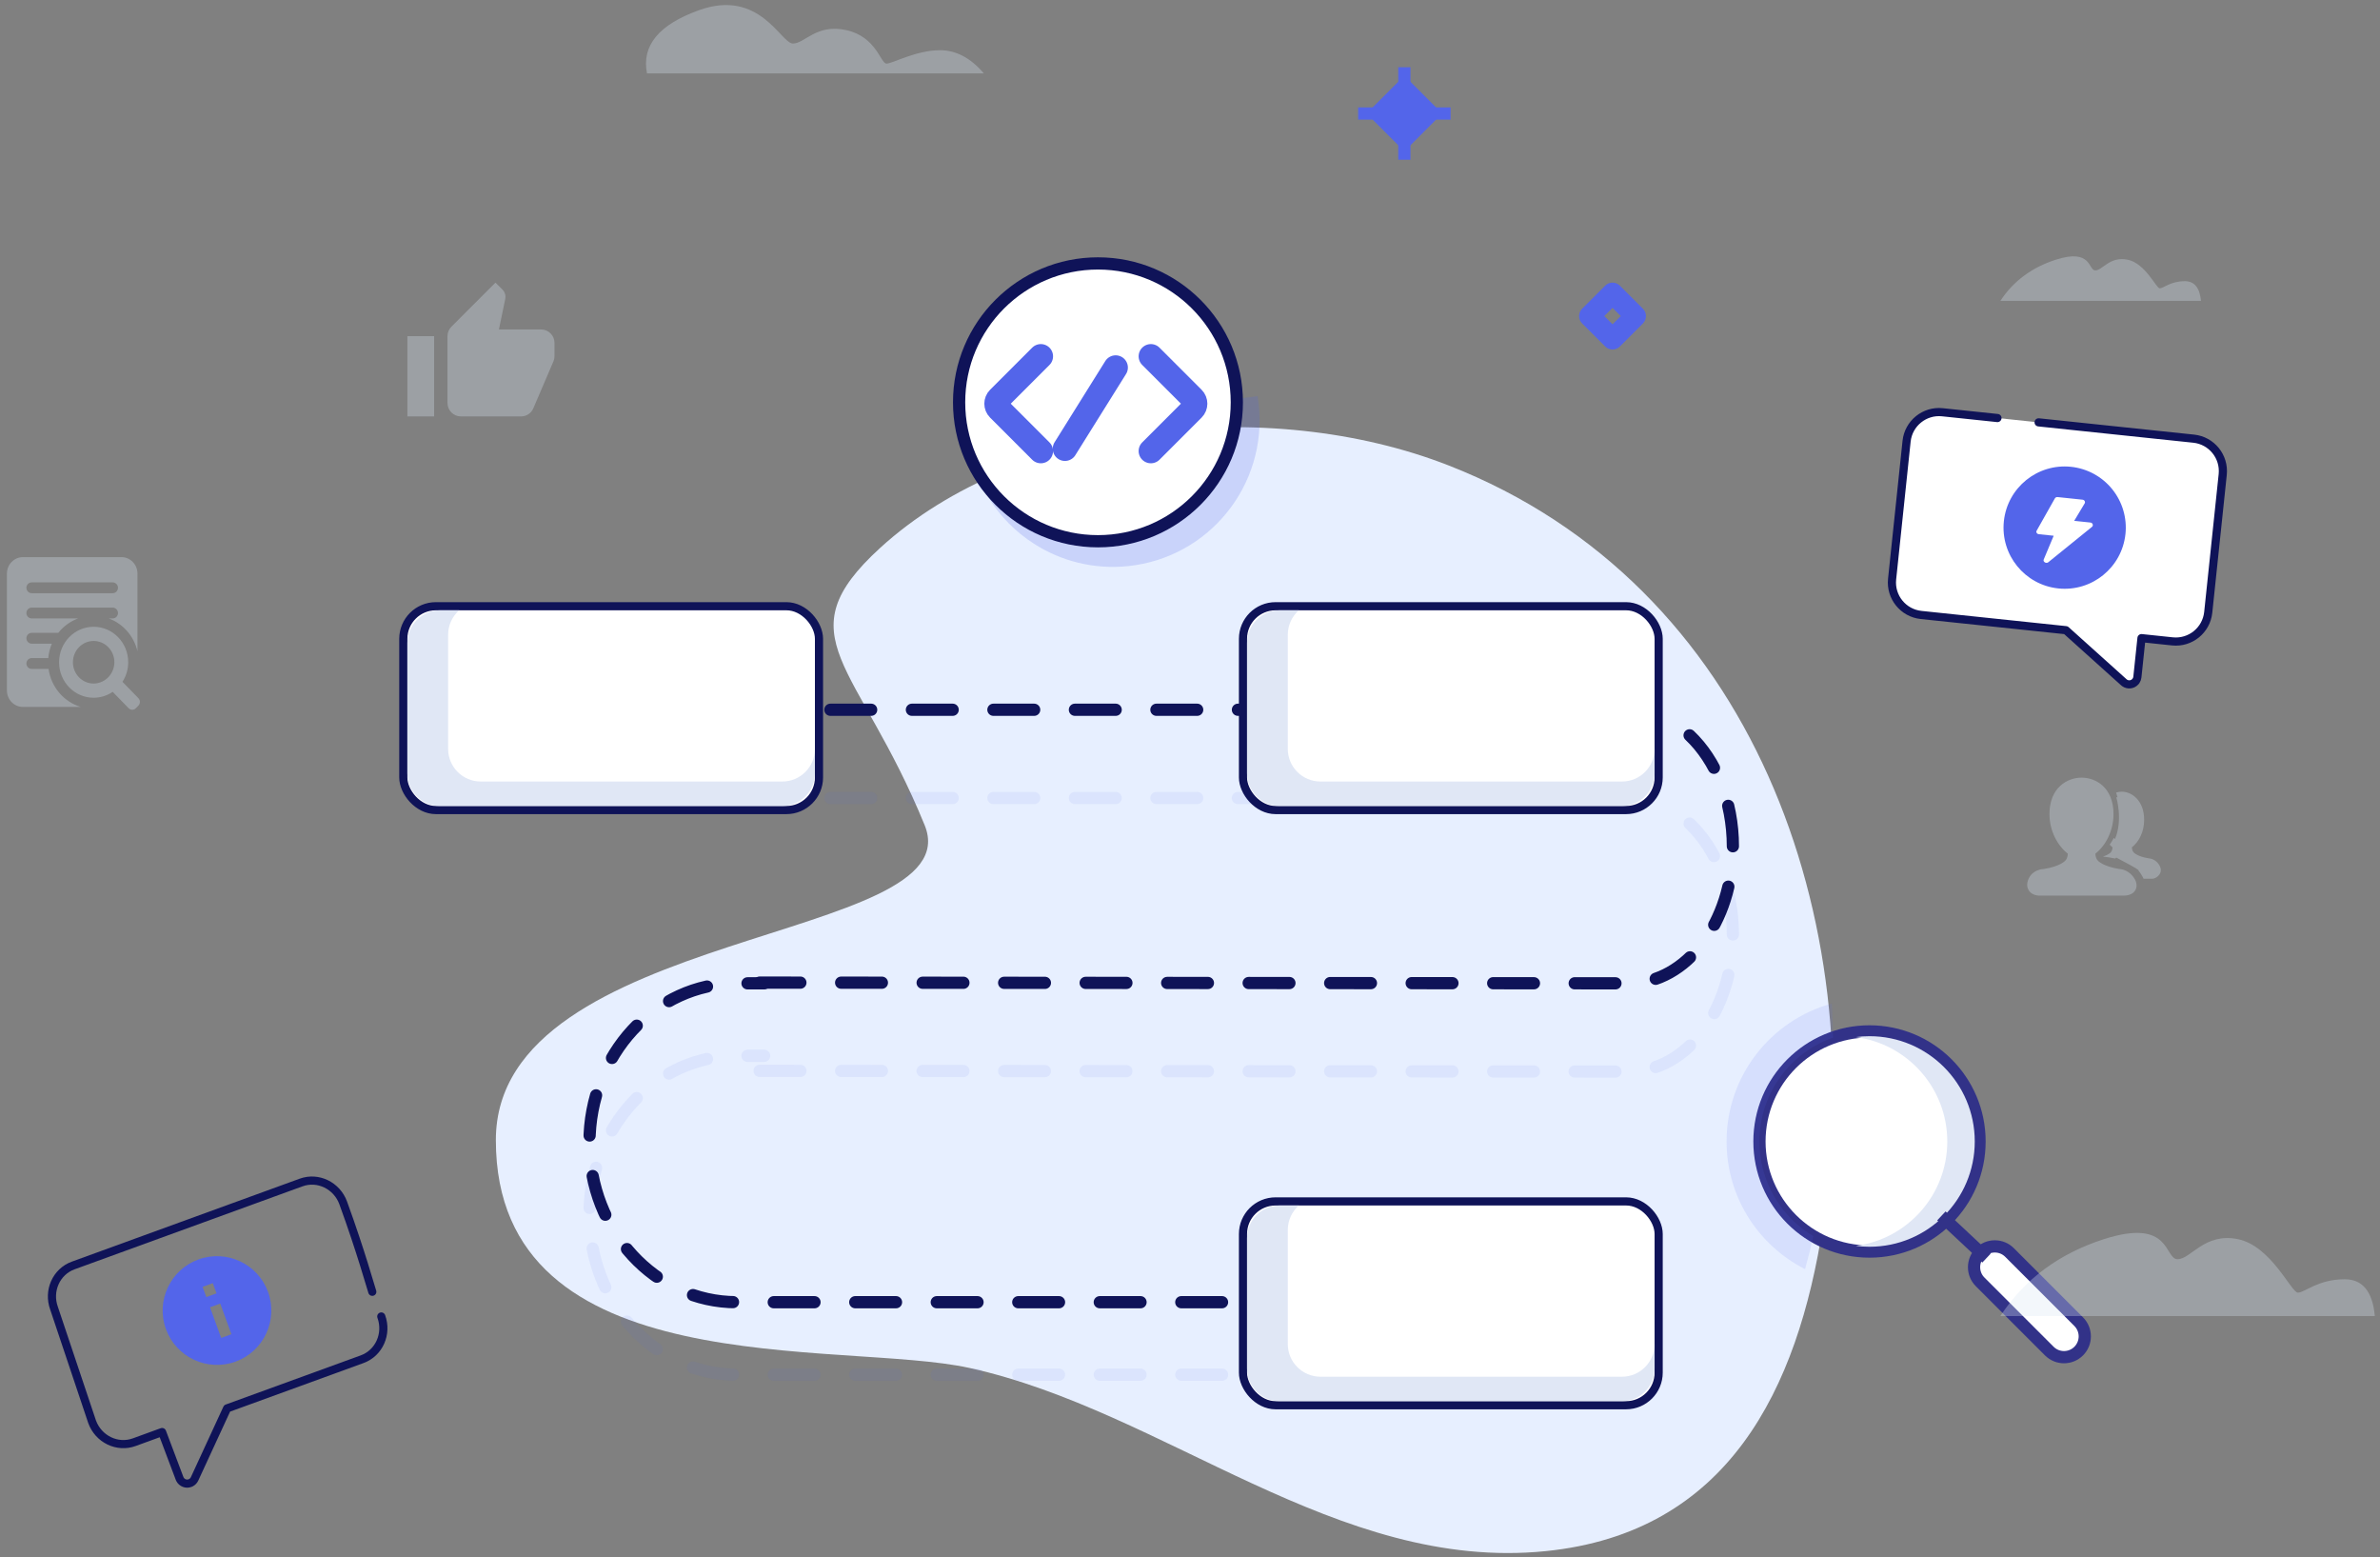 <?xml version="1.0" encoding="UTF-8"?>
<svg width="292px" height="191px" viewBox="0 0 292 191" version="1.1" xmlns="http://www.w3.org/2000/svg" xmlns:xlink="http://www.w3.org/1999/xlink">
    <rect x="0" y="0" width="292" height="191" fill="#808080" stroke="none"/>
    <title>路线图</title>
    <g id="缺省" stroke="none" stroke-width="1" fill="none" fill-rule="evenodd">
        <g id="流水线任务详情空" transform="translate(-1097, -97)">
            <g id="路线图" transform="translate(1097.85, 97.62)">
                <path d="M176.898,56.474 C154.755,47.81 124.091,51.102 107.145,66.572 C95.18,77.495 104.441,80.608 112.598,100.596 C118.502,115.062 59.986,113.071 59.986,139.21 C59.986,169.43 102.367,163.702 118.095,167.161 C142.141,172.45 163.119,192.234 188.811,189.626 C211.178,187.355 219.705,169.804 222.815,149.683 C228.61,112.196 214.378,71.139 176.898,56.474 Z" id="路径" fill="#E7EFFF" fill-rule="nonzero"></path>
                <g id="编组-20" transform="translate(233.485, 144.68) scale(-1, 1) translate(-233.485, -144.68) translate(210.983, 122.466)">
                    <circle id="椭圆形" stroke="#323288" stroke-width="1.5" fill="#FFFFFF" cx="27.47" cy="16.918" r="13.501"></circle>
                    <path d="M32.098,-0 C39.537,2.03 45.005,8.835 45.005,16.918 C45.005,23.758 41.089,29.683 35.377,32.574 C35.003,31.248 34.665,29.899 34.358,28.531 C38.318,26.177 40.971,21.857 40.971,16.918 C40.971,11.029 37.2,6.02 31.941,4.175 C31.961,3.005 32.001,1.836 32.061,0.668 Z" id="形状结合" fill-opacity="0.12" fill="#5365EA"></path>
                    <path d="M27.469,4.005 C28.04,4.005 28.603,4.042 29.155,4.114 C22.82,4.94 17.927,10.358 17.927,16.918 C17.927,23.478 22.82,28.896 29.155,29.722 C28.603,29.793 28.04,29.83 27.469,29.83 C20.338,29.83 14.556,24.049 14.556,16.918 C14.556,9.786 20.338,4.005 27.469,4.005 Z" id="路径" fill="#E0E7F5"></path>
                    <path d="M7.849,28.029 C9.258,28.029 10.399,29.171 10.399,30.579 L10.399,42.58 C10.399,43.988 9.258,45.13 7.849,45.13 C6.441,45.13 5.299,43.988 5.299,42.58 L5.299,30.579 C5.299,29.171 6.441,28.029 7.849,28.029 Z" id="矩形" stroke="#323288" stroke-width="1.5" fill="#FFFFFF" transform="translate(7.849, 36.58) rotate(45) translate(-7.849, -36.58) "></path>
                    <line x1="15.984" y1="25.597" x2="15.781" y2="31.67" id="直线-7" stroke="#323288" stroke-width="1.5" stroke-linecap="square" transform="translate(15.882, 28.633) rotate(-135) translate(-15.882, -28.633) "></line>
                </g>
                <g id="路线" transform="translate(71.471, 86.433)" stroke-dasharray="5" stroke-linecap="round" stroke-linejoin="round" stroke-width="1.5">
                    <path d="M29.56,10.824 L39.414,10.824 L104.631,10.824 M134.974,13.959 C138.191,17.003 140.286,21.979 140.286,27.6 C140.286,36.865 134.593,44.376 127.57,44.376 L17.451,44.285" id="形状" stroke="#5365EA" opacity="0.08"></path>
                    <path d="M77.61,81.553 L77.61,81.553 L18.049,81.553 C8.081,81.553 0,72.798 0,61.997 C0,51.197 8.081,42.442 18.049,42.442 L21.433,42.442 L21.433,42.442" id="路径" stroke="#5365EA" opacity="0.08"></path>
                    <path d="M29.56,4.92939023e-14 L39.414,1.03428377e-12 L104.631,1.03428377e-12 M134.974,3.135 C138.191,6.179 140.286,11.155 140.286,16.776 C140.286,26.042 134.593,33.553 127.57,33.553 L17.451,33.462" id="形状" stroke="#0F1358"></path>
                    <path d="M77.61,72.664 L77.61,72.664 L18.049,72.664 C8.081,72.664 0,63.909 0,53.108 C0,42.308 8.081,33.553 18.049,33.553 L21.433,33.553 L21.433,33.553" id="路径" stroke="#0F1358"></path>
                </g>
                <path d="M244.573,160.795 L290.515,160.795 C290.241,157.787 289.011,156.283 286.823,156.283 C283.541,156.283 281.901,157.924 281.08,157.924 C280.26,157.924 277.799,152.181 273.697,151.361 C269.595,150.54 267.954,153.822 266.313,153.822 C264.672,153.822 265.557,148.709 257.289,151.361 C251.777,153.129 247.538,156.274 244.573,160.795 Z" id="直线-9" fill-opacity="0.32" fill="#D9E6F2"></path>
                <g id="审核-(2)" transform="translate(0, 67.714)" fill="#D9E6F2" fill-rule="nonzero" opacity="0.32">
                    <path d="M16.134,17.3 L14.174,15.291 C14.636,14.576 14.881,13.744 14.88,12.893 C14.88,10.489 12.982,8.541 10.639,8.541 C8.298,8.541 6.399,10.489 6.399,12.893 C6.399,15.297 8.298,17.246 10.639,17.246 C11.473,17.245 12.288,16.993 12.976,16.522 L14.934,18.532 C15.05,18.652 15.21,18.719 15.376,18.719 C15.543,18.719 15.703,18.652 15.819,18.532 L16.133,18.21 C16.377,17.956 16.377,17.555 16.133,17.301 L16.134,17.3 Z M12.93,14.012 C12.683,14.547 12.26,14.982 11.731,15.243 C11.392,15.412 11.019,15.502 10.64,15.504 C9.235,15.504 8.097,14.335 8.097,12.893 C8.097,11.45 9.235,10.281 10.64,10.281 C12.045,10.281 13.184,11.45 13.184,12.893 C13.184,13.295 13.088,13.672 12.93,14.012 L12.93,14.012 Z M5.109,13.708 L3.034,13.708 C2.679,13.708 2.389,13.409 2.389,13.045 C2.389,12.68 2.679,12.381 3.035,12.381 L5.073,12.381 C5.125,11.772 5.273,11.175 5.512,10.612 L3.035,10.612 C2.679,10.612 2.389,10.314 2.389,9.949 C2.389,9.585 2.679,9.286 3.035,9.286 L6.3,9.286 C6.933,8.485 7.773,7.873 8.73,7.517 L3.035,7.517 C2.679,7.517 2.389,7.219 2.389,6.854 C2.389,6.489 2.679,6.19 3.035,6.19 L12.981,6.19 C13.337,6.19 13.627,6.489 13.627,6.854 C13.627,7.219 13.337,7.517 12.981,7.517 L12.494,7.517 C14.236,8.16 15.575,9.67 16.016,11.541 L16.016,2.01 C16.016,0.904 15.135,0 14.058,0 L1.958,0 C0.881,0 0,0.904 0,2.01 L0,16.361 C0,17.466 0.881,18.371 1.958,18.371 L9.055,18.371 C6.989,17.754 5.42,15.939 5.108,13.708 L5.109,13.708 Z M3.034,3.096 L12.98,3.096 C13.336,3.096 13.626,3.394 13.626,3.759 C13.626,4.124 13.336,4.422 12.98,4.422 L3.035,4.422 C2.679,4.422 2.389,4.124 2.389,3.759 C2.389,3.394 2.679,3.096 3.035,3.096 L3.034,3.096 Z" id="形状"></path>
                </g>
                <path d="M259.144,105.958 C257.214,105.656 256.582,104.985 256.581,104.985 L256.523,104.924 L256.523,104.925 C256.318,104.729 256.248,104.381 256.228,104.079 C257.482,103.114 258.455,101.283 258.455,99.235 C258.455,95.954 256.261,94.757 254.537,94.757 C252.814,94.757 250.596,95.954 250.596,99.235 C250.596,101.283 251.594,103.114 252.848,104.08 C252.829,104.38 252.759,104.728 252.552,104.925 L252.507,104.973 C252.501,104.979 251.871,105.655 249.932,105.958 C249.659,105.967 248.52,106.075 248.029,107.182 C247.759,107.792 247.869,108.237 248.009,108.503 C248.34,109.134 249.07,109.214 249.251,109.226 L259.747,109.226 C260.001,109.226 260.857,109.172 261.177,108.473 C261.314,108.177 261.386,107.689 260.964,107.045 C260.422,106.22 259.589,105.976 259.144,105.958 Z M264.037,105.433 C263.656,104.841 263.07,104.666 262.758,104.652 C261.402,104.437 260.957,103.955 260.957,103.955 L260.917,103.912 C260.773,103.772 260.723,103.521 260.71,103.304 C261.59,102.611 262.215,101.395 262.215,99.924 C262.215,97.568 260.693,96.48 259.481,96.48 C259.249,96.48 259.01,96.515 258.777,96.59 C258.841,96.776 258.896,96.969 258.946,97.168 L258.797,97.168 C258.797,97.168 259.64,99.937 258.633,102.299 C258.584,102.248 258.536,102.202 258.49,102.144 C258.341,102.447 258.173,102.725 257.986,102.976 C258.096,103.095 258.211,103.208 258.334,103.304 C258.321,103.52 258.271,103.77 258.125,103.911 L258.094,103.946 C258.091,103.949 257.844,104.215 257.166,104.442 C257.659,104.494 258.176,104.572 258.675,104.679 C258.688,104.666 258.699,104.652 258.709,104.643 C258.736,104.615 258.758,104.585 258.783,104.554 C258.876,104.604 258.987,104.663 259.139,104.747 C259.911,105.17 261.302,105.867 261.531,106.124 L261.495,106.124 C261.745,106.431 261.969,106.783 262.141,107.158 L263.24,107.158 C263.419,107.158 263.961,106.96 264.186,106.46 L264.187,106.46 C264.282,106.246 264.334,105.896 264.037,105.433 Z" id="形状" fill="#D9E6F2" fill-rule="nonzero" opacity="0.32"></path>
                <g id="编组" transform="translate(247.855, 94.754)"></g>
                <path d="M49.131,50.453 L52.413,50.453 L52.413,40.608 L49.131,40.608 L49.131,50.453 Z M67.18,41.429 C67.18,40.526 66.441,39.788 65.539,39.788 L60.362,39.788 L61.142,36.039 L61.166,35.776 C61.166,35.44 61.027,35.128 60.805,34.906 L59.936,34.045 L54.537,39.451 C54.234,39.747 54.053,40.157 54.053,40.608 L54.053,48.812 C54.053,49.714 54.792,50.453 55.694,50.453 L63.078,50.453 C63.759,50.453 64.341,50.043 64.587,49.452 L67.065,43.668 C67.139,43.48 67.18,43.283 67.18,43.069 L67.18,41.429 Z" id="形状" fill-opacity="0.32" fill="#D9E6F2" fill-rule="nonzero"></path>
                <path d="M244.573,36.284 L269.185,36.284 C269.038,34.672 268.379,33.867 267.207,33.867 C265.449,33.867 264.57,34.746 264.13,34.746 C263.691,34.746 262.372,31.669 260.175,31.23 C257.978,30.79 257.099,32.548 256.22,32.548 C255.341,32.548 255.814,29.809 251.385,31.23 C248.432,32.177 246.162,33.862 244.573,36.284 Z" id="直线-9" fill-opacity="0.32" fill="#D9E6F2"></path>
                <path d="M78.529,8.38 L119.856,8.38 C118.24,6.486 116.448,5.539 114.48,5.539 C111.528,5.539 108.655,7.18 107.917,7.18 C107.179,7.18 106.684,3.899 102.994,3.078 C99.305,2.258 97.907,4.719 96.431,4.719 C94.955,4.719 92.383,-2.035 84.946,0.617 C79.988,2.385 77.849,4.973 78.529,8.38 Z" id="直线-9" fill-opacity="0.32" fill="#D9E6F2"></path>
                <g id="编组-21" transform="translate(166.528, 8.38)">
                    <line x1="0" y1="4.922" x2="9.845" y2="4.922" id="直线-8" stroke="#5365EA" stroke-width="1.5" stroke-linecap="square"></line>
                    <line x1="3.934897e-15" y1="4.922" x2="9.845" y2="4.922" id="直线-8" stroke="#5365EA" stroke-width="1.5" stroke-linecap="square" transform="translate(4.922, 4.922) rotate(90) translate(-4.922, -4.922) "></line>
                    <polygon id="矩形" fill="#5365EA" transform="translate(4.922, 4.922) rotate(45) translate(-4.922, -4.922) " points="1.641 1.641 8.204 1.641 8.204 8.204 1.641 8.204"></polygon>
                </g>
                <path d="M196.991,42.249 C196.662,42.249 196.335,42.124 196.084,41.873 L193.264,39.053 C192.763,38.553 192.763,37.741 193.264,37.241 L196.084,34.421 C196.585,33.92 197.396,33.92 197.897,34.421 L200.717,37.241 C201.218,37.741 201.218,38.553 200.717,39.053 L197.897,41.873 C197.647,42.124 197.319,42.249 196.991,42.249 Z M195.983,38.147 L196.991,39.154 L197.998,38.147 L196.991,37.14 L195.983,38.147 Z" id="形状" fill="#5365EA" fill-rule="nonzero"></path>
                <g id="编组-15" transform="translate(116.822, 31.69)">
                    <path d="M29.302,9.684 C28.941,9.663 28.577,9.652 28.21,9.652 C18.278,9.652 10.227,17.703 10.227,27.635 C10.227,31.894 11.708,35.808 14.183,38.889 C17.479,42.992 22.538,45.618 28.21,45.618" id="路径" fill="#5365EA" opacity="0.2" transform="translate(19.765, 27.635) scale(1, -1) rotate(96) translate(-19.765, -27.635) "></path>
                    <circle id="椭圆形" stroke="#0F1358" stroke-width="1.5" fill="#FFFFFF" cx="17.037" cy="17.037" r="17.037"></circle>
                    <g id="编组-3" transform="translate(4.215, 11.392)" stroke="#5365EA" stroke-linecap="round" stroke-linejoin="round" stroke-width="3">
                        <path d="M9.919,9.919 L2.615,9.919 C2.111,9.919 1.702,9.511 1.702,9.006 L1.702,1.702" id="路径" transform="translate(5.811, 5.811) rotate(-315) translate(-5.811, -5.811) "></path>
                        <path d="M23.419,9.919 L16.115,9.919 C15.611,9.919 15.202,9.511 15.202,9.006 L15.202,1.702" id="路径" transform="translate(19.311, 5.811) scale(-1, 1) rotate(-315) translate(-19.311, -5.811) "></path>
                        <line x1="8.771" y1="11.334" x2="14.992" y2="1.378" id="路径"></line>
                    </g>
                </g>
                <rect id="矩形" stroke="#0F1358" fill="#FFFFFF" x="48.631" y="73.734" width="51" height="25" rx="4"></rect>
                <rect id="矩形" stroke="#0F1358" fill="#FFFFFF" x="151.65" y="73.734" width="51" height="25" rx="4"></rect>
                <rect id="矩形" stroke="#0F1358" fill="#FFFFFF" x="151.65" y="146.734" width="51" height="25" rx="4"></rect>
                <path d="M99.131,91.234 L99.131,94.234 C99.131,96.443 97.34,98.234 95.131,98.234 L53.131,98.234 C50.922,98.234 49.131,96.443 49.131,94.234 L49.131,78.234 C49.131,76.024 50.922,74.234 53.131,74.234 L55.486,74.233 C54.655,74.966 54.131,76.038 54.131,77.234 L54.131,77.234 L54.131,91.234 C54.131,93.443 55.922,95.234 58.131,95.234 L58.131,95.234 L95.131,95.234 C97.34,95.234 99.131,93.443 99.131,91.234 L99.131,91.234 Z" id="形状结合" fill="#E0E7F5"></path>
                <path d="M202.15,91.234 L202.15,94.234 C202.15,96.443 200.359,98.234 198.15,98.234 L156.15,98.234 C153.941,98.234 152.15,96.443 152.15,94.234 L152.15,78.234 C152.15,76.024 153.941,74.234 156.15,74.234 L158.505,74.233 C157.674,74.966 157.15,76.038 157.15,77.234 L157.15,77.234 L157.15,91.234 C157.15,93.443 158.941,95.234 161.15,95.234 L161.15,95.234 L198.15,95.234 C200.359,95.234 202.15,93.443 202.15,91.234 L202.15,91.234 Z" id="形状结合" fill="#E0E7F5"></path>
                <path d="M202.15,164.234 L202.15,167.234 C202.15,169.443 200.359,171.234 198.15,171.234 L156.15,171.234 C153.941,171.234 152.15,169.443 152.15,167.234 L152.15,151.234 C152.15,149.024 153.941,147.234 156.15,147.234 L158.505,147.233 C157.674,147.966 157.15,149.038 157.15,150.234 L157.15,150.234 L157.15,164.234 C157.15,166.443 158.941,168.234 161.15,168.234 L161.15,168.234 L198.15,168.234 C200.359,168.234 202.15,166.443 202.15,164.234 L202.15,164.234 Z" id="形状结合" fill="#E0E7F5"></path>
                <g id="编组-23" transform="translate(27.5, 163.592) rotate(-20) translate(-27.5, -163.592) translate(8, 148.092)">
                    <path d="M37.756,19.224 C37.756,21.501 35.965,23.346 33.756,23.346 L16.125,23.346 L9.418,30.107 C9.264,30.262 9.064,30.362 8.85,30.392 L8.72,30.403 C8.207,30.408 7.78,30.027 7.717,29.531 L7.709,29.414 L7.638,23.346 L4,23.346 C1.791,23.346 0,21.501 0,19.224 L0.375,4.542 C0.375,2.265 2.165,0.419 4.375,0.419 L34.131,0.419 C36.34,0.419 38.131,2.265 38.131,4.542 C38.131,11.035 37.756,15.473 37.756,16.002" id="路径" stroke="#0F1358" stroke-linecap="round" stroke-linejoin="round"></path>
                    <g id="info_black_24dp" transform="translate(11.065, 3.646)">
                        <polygon id="路径" points="0 0 16 0 16 16 0 16"></polygon>
                        <path d="M8,1.333 C4.32,1.333 1.333,4.32 1.333,8 C1.333,11.68 4.32,14.667 8,14.667 C11.68,14.667 14.667,11.68 14.667,8 C14.667,4.32 11.68,1.333 8,1.333 Z M8.667,11.333 L7.333,11.333 L7.333,7.333 L8.667,7.333 L8.667,11.333 Z M8.667,6 L7.333,6 L7.333,4.667 L8.667,4.667 L8.667,6 Z" id="形状" fill="#5365EA" fill-rule="nonzero"></path>
                    </g>
                </g>
                <g id="编组-26" transform="translate(251.258, 66.978) rotate(6) translate(-251.258, -66.978) translate(231.758, 51.478)">
                    <path d="M15.867,1.72803993e-11 C19.18,1.72803993e-11 25.557,1.72803993e-11 35,1.72803993e-11 C37.209,1.72803993e-11 39,1.791 39,4 L39,21 C39,23.209 37.209,25 35,25 L31.185,25 L31.185,29.803 C31.185,29.972 31.142,30.137 31.062,30.284 L30.994,30.391 C30.695,30.803 30.139,30.92 29.704,30.68 L29.598,30.613 L21.862,25 L4,25 C1.791,25 -1.45519152e-11,23.209 -1.45519152e-11,21 L-1.45519152e-11,4 C-1.45519152e-11,1.791 1.791,1.72803993e-11 4,1.72803993e-11 C7.018,1.72803993e-11 9.281,1.72803993e-11 10.79,1.72803993e-11" id="路径" stroke="#0F1358" fill="#FFFFFF" stroke-linecap="round" stroke-linejoin="round"></path>
                    <g id="编组" transform="translate(12.895, 5.005)" fill="#5365EA" fill-rule="nonzero">
                        <path d="M7.5,0 C3.358,0 0,3.358 0,7.5 C0,11.642 3.358,15 7.5,15 C11.642,15 15,11.642 15,7.5 C15,5.511 14.21,3.603 12.803,2.197 C11.397,0.79 9.489,0 7.5,0 Z M10.827,7.055 L5.936,11.945 C5.797,12.063 5.594,12.063 5.455,11.945 C5.361,11.878 5.321,11.76 5.355,11.65 L6.264,8.632 L4.445,8.632 C4.272,8.648 4.117,8.526 4.091,8.355 C4.091,8.319 4.099,8.283 4.114,8.25 L5.932,4.059 C5.99,3.936 6.115,3.86 6.25,3.864 L9.318,3.864 C9.495,3.853 9.647,3.987 9.659,4.164 C9.658,4.203 9.65,4.241 9.636,4.277 L8.577,6.55 L10.568,6.55 C10.653,6.544 10.737,6.572 10.802,6.628 C10.866,6.685 10.904,6.765 10.909,6.85 C10.912,6.927 10.882,7.001 10.827,7.055 L10.827,7.055 Z" id="形状"></path>
                    </g>
                </g>
            </g>
        </g>
    </g>
</svg>